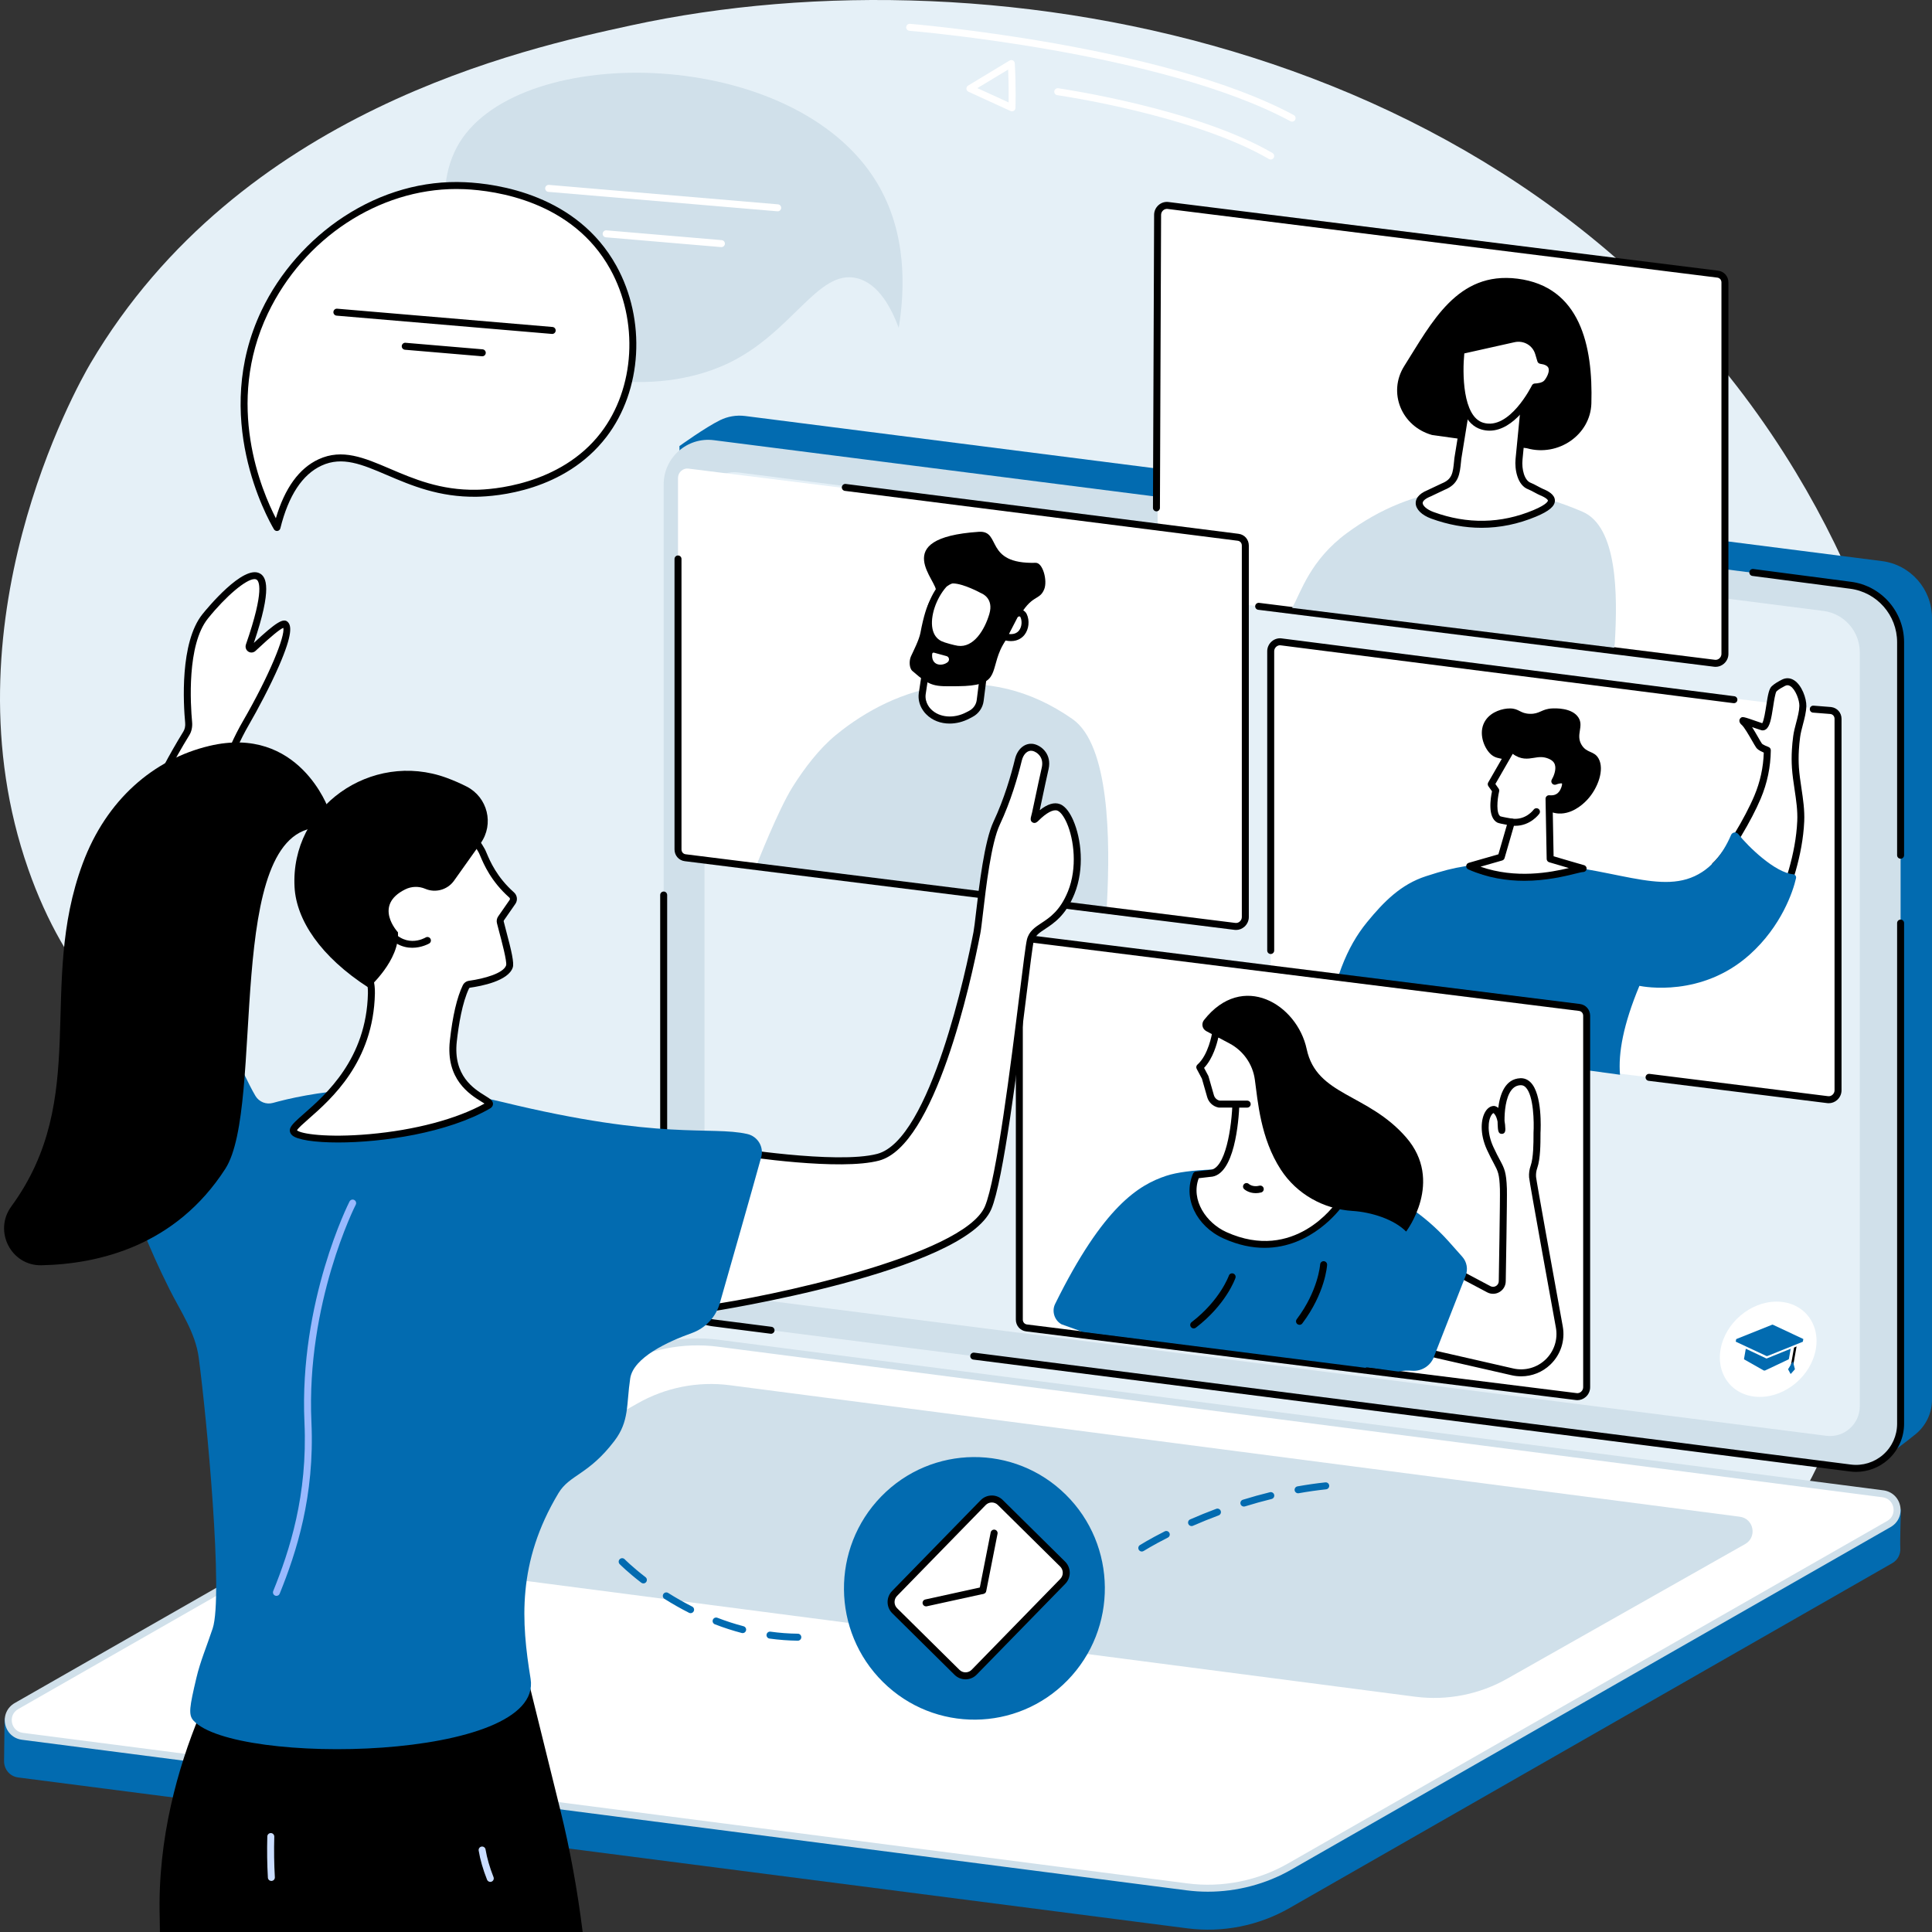 <?xml version="1.0" encoding="UTF-8"?>
<svg width="201px" height="201px" viewBox="0 0 201 201" version="1.1" xmlns="http://www.w3.org/2000/svg" xmlns:xlink="http://www.w3.org/1999/xlink">
    <rect x="0" y="0" width="201" height="201" fill="#333333" stroke="none"/>
    <title>06</title>
    <g id="Page-1" stroke="none" stroke-width="1" fill="none" fill-rule="evenodd">
        <g id="Group">
            <path d="M9.418,37.796 C24.949,11.496 54.509,5.066 65.658,2.641 C103.6,-5.612 159.743,4.305 186.831,49.131 C210.605,88.473 197.367,130.493 195.449,136.254 C192.232,145.916 184.727,170.553 159.927,182.934 C121.4,202.166 72.651,200.989 53.047,178.515 C43.379,167.433 51.385,161.204 41.241,140.256 C27.655,112.201 10.793,112.875 2.936,90.413 C-5.933,65.056 7.982,40.228 9.418,37.796" id="Fill-3" fill="#E5F0F7"></path>
            <path d="M93.501,34.104 C94.164,30.044 94.345,24.194 91.251,19.035 C82.696,4.767 54.231,4.336 47.802,14.841 C44.539,20.173 46.879,28.441 51.015,33.234 C57.13,40.322 68.384,41.216 75.583,37.878 C82.437,34.701 85.055,27.946 89.152,28.943 C91.429,29.498 92.756,32.105 93.501,34.104" id="Fill-4" fill="#D0E0EA"></path>
            <path d="M80.909,21.984 C80.898,21.984 80.888,21.984 80.877,21.983 L57.051,19.96 C56.851,19.943 56.703,19.767 56.72,19.567 C56.737,19.367 56.917,19.221 57.112,19.236 L80.939,21.259 C81.139,21.276 81.287,21.452 81.27,21.652 C81.254,21.841 81.096,21.984 80.909,21.984" id="Fill-5" fill="#FFFFFF"></path>
            <path d="M75.053,25.708 C75.043,25.708 75.032,25.708 75.022,25.707 L63.034,24.689 C62.834,24.672 62.686,24.496 62.703,24.296 C62.72,24.096 62.898,23.946 63.095,23.965 L75.083,24.983 C75.283,25 75.431,25.176 75.414,25.376 C75.398,25.565 75.239,25.708 75.053,25.708" id="Fill-6" fill="#FFFFFF"></path>
            <path d="M28.813,54.879 C28.279,53.975 22.294,43.435 27.546,32.441 C31.234,24.722 39.441,18.912 48.364,19.319 C49.869,19.388 59.362,19.822 63.799,27.817 C66.787,33.201 66.557,40.35 62.795,45.245 C58.323,51.063 50.704,51.3 49.575,51.318 C41.672,51.441 37.78,46.044 33.301,48.11 C30.561,49.374 29.376,52.613 28.813,54.879" id="Fill-7" fill="#FFFFFF"></path>
            <path d="M47.478,19.663 C39.41,19.663 31.613,24.77 27.874,32.598 C23.357,42.052 27.25,51.117 28.699,53.916 C29.629,50.777 31.124,48.715 33.149,47.78 C35.607,46.647 37.893,47.624 40.54,48.755 C43.016,49.813 45.816,51.017 49.57,50.954 C50.986,50.932 58.266,50.542 62.507,45.024 C66.072,40.386 66.472,33.383 63.482,27.993 C59.565,20.936 51.593,19.83 48.347,19.682 C48.057,19.669 47.768,19.663 47.478,19.663 Z M28.813,55.242 C28.686,55.242 28.567,55.176 28.501,55.064 C27.813,53.898 21.929,43.357 27.219,32.284 C29.081,28.385 32.127,24.92 35.794,22.528 C39.681,19.993 44.032,18.755 48.38,18.957 C51.748,19.11 60.022,20.263 64.116,27.64 C67.243,33.276 66.818,40.606 63.082,45.467 C58.75,51.104 51.653,51.648 49.581,51.681 C45.678,51.736 42.797,50.51 40.255,49.424 C37.664,48.316 35.618,47.442 33.453,48.44 C31.455,49.362 30.012,51.558 29.166,54.967 C29.13,55.11 29.012,55.217 28.866,55.239 C28.848,55.241 28.831,55.242 28.813,55.242 L28.813,55.242 Z" id="Fill-8" fill="#000000"></path>
            <polyline id="Fill-9" fill="#FFFFFF" points="57.448 34.379 35.049 32.477 57.448 34.379"></polyline>
            <path d="M57.449,34.742 C57.439,34.742 57.428,34.742 57.418,34.741 L35.018,32.839 C34.819,32.822 34.67,32.646 34.687,32.447 C34.704,32.246 34.883,32.097 35.08,32.116 L57.479,34.017 C57.679,34.034 57.827,34.21 57.81,34.41 C57.794,34.599 57.635,34.742 57.449,34.742" id="Fill-10" fill="#000000"></path>
            <polyline id="Fill-11" fill="#FFFFFF" points="50.174 36.704 42.16 36.024 50.174 36.704"></polyline>
            <path d="M50.175,37.067 C50.164,37.067 50.154,37.067 50.144,37.066 L42.129,36.386 C41.93,36.369 41.782,36.193 41.798,35.993 C41.815,35.793 41.992,35.643 42.191,35.662 L50.205,36.342 C50.405,36.359 50.553,36.535 50.536,36.735 C50.52,36.924 50.361,37.067 50.175,37.067" id="Fill-12" fill="#000000"></path>
            <path d="M196.132,151.629 L77.523,135.121 C74.546,134.741 72.314,132.205 72.314,129.2 L70.687,46.407 C70.687,46.407 73.391,44.457 74.923,43.709 C75.702,43.329 76.6,43.162 77.534,43.281 L195.791,58.374 C198.769,58.754 201,61.29 201,64.294 L201,145.613 C201,147.067 200.336,148.35 199.308,149.196 C198.362,149.975 196.132,151.629 196.132,151.629" id="Fill-13" fill="#026BB0"></path>
            <path d="M192.513,152.728 L74.257,137.636 C71.279,137.256 69.047,134.719 69.047,131.715 L69.047,50.397 C69.047,47.602 71.498,45.443 74.268,45.796 L192.524,60.888 C195.501,61.268 197.734,63.805 197.734,66.809 L197.734,148.127 C197.734,150.922 195.283,153.082 192.513,152.728" id="Fill-14" fill="#D0E0EA"></path>
            <path d="M197.734,89.338 C197.533,89.338 197.37,89.176 197.37,88.976 L197.37,66.809 C197.37,63.995 195.268,61.605 192.478,61.249 L182.313,59.918 C182.115,59.892 181.975,59.709 182.001,59.51 C182.027,59.311 182.214,59.171 182.408,59.197 L192.571,60.528 C195.721,60.93 198.096,63.63 198.096,66.809 L198.096,88.976 C198.096,89.176 197.933,89.338 197.734,89.338" id="Fill-15" fill="#000000"></path>
            <path d="M189.999,149.376 L77.083,134.965 C74.917,134.689 73.294,132.845 73.294,130.66 L73.294,52.221 C73.294,50.354 74.931,48.912 76.781,49.148 L189.698,63.559 C191.863,63.835 193.486,65.68 193.486,67.864 L193.486,146.304 C193.486,148.17 191.849,149.612 189.999,149.376" id="Fill-16" fill="#E5F0F7"></path>
            <path d="M80.218,138.76 C80.202,138.76 80.187,138.759 80.172,138.757 L74.211,137.996 C71.06,137.594 68.684,134.894 68.684,131.715 L68.684,93.116 C68.684,92.915 68.847,92.752 69.047,92.752 C69.248,92.752 69.41,92.915 69.41,93.116 L69.41,131.715 C69.41,134.529 71.513,136.919 74.303,137.275 L80.263,138.036 C80.462,138.062 80.603,138.244 80.578,138.443 C80.555,138.626 80.398,138.76 80.218,138.76" id="Fill-17" fill="#000000"></path>
            <path d="M193.099,153.129 C192.888,153.129 192.677,153.116 192.467,153.088 L101.261,141.448 C101.062,141.423 100.92,141.242 100.946,141.043 C100.971,140.843 101.154,140.703 101.352,140.727 L192.559,152.368 C193.776,152.524 195.001,152.147 195.922,151.335 C196.843,150.525 197.37,149.355 197.37,148.127 L197.37,96.033 C197.37,95.833 197.533,95.671 197.734,95.671 C197.933,95.671 198.096,95.833 198.096,96.033 L198.096,148.127 C198.096,149.564 197.479,150.932 196.401,151.881 C195.484,152.69 194.307,153.129 193.099,153.129" id="Fill-18" fill="#000000"></path>
            <path d="M123.522,200.619 L1.901,184.923 C0.949,184.8 0.412,184.003 0.424,183.205 C0.433,182.655 0.477,178.781 0.477,178.781 L64.785,141.991 C68.007,140.149 72.176,139.437 75.856,139.909 L195.941,155.411 C196.665,155.505 197.284,155.974 197.57,156.645 L197.763,157.097 C197.763,157.097 197.66,160.329 197.702,161.083 C197.735,161.673 197.47,162.283 196.852,162.635 L134.158,198.508 C130.937,200.35 127.203,201.091 123.522,200.619" id="Fill-19" fill="#026BB0"></path>
            <path d="M123.522,196.308 L2.336,180.641 C0.727,180.434 0.304,178.299 1.712,177.495 L64.069,141.853 C67.291,140.011 71.025,139.27 74.706,139.742 L195.892,155.409 C197.501,155.615 197.924,157.75 196.515,158.555 L134.158,194.197 C130.937,196.039 127.203,196.779 123.522,196.308" id="Fill-20" fill="#FFFFFF"></path>
            <path d="M123.569,195.948 C127.148,196.407 130.845,195.672 133.979,193.882 L196.335,158.24 C196.947,157.89 197.069,157.281 196.979,156.828 C196.889,156.375 196.544,155.858 195.846,155.77 L74.659,140.103 C71.081,139.644 67.383,140.377 64.249,142.169 L1.892,177.81 C1.281,178.16 1.159,178.768 1.249,179.222 C1.339,179.674 1.683,180.19 2.382,180.281 L123.569,195.948 Z M125.663,196.808 C124.933,196.808 124.202,196.761 123.476,196.668 L2.289,181.001 C1.399,180.887 0.711,180.244 0.537,179.363 C0.362,178.481 0.753,177.625 1.532,177.179 L63.889,141.538 C67.159,139.669 71.016,138.904 74.751,139.382 L195.938,155.049 C196.828,155.163 197.516,155.806 197.691,156.687 C197.865,157.568 197.475,158.425 196.695,158.87 L134.339,194.512 C131.705,196.018 128.689,196.808 125.663,196.808 L125.663,196.808 Z" id="Fill-21" fill="#D0E0EA"></path>
            <path d="M147.249,176.524 L42.165,162.84 C40.712,162.653 40.33,160.724 41.602,159.997 L66.31,146.017 C69.22,144.354 72.593,143.685 75.916,144.112 L181.001,157.795 C182.454,157.982 182.836,159.91 181.565,160.637 L156.856,174.617 C153.946,176.28 150.574,176.949 147.249,176.524" id="Fill-22" fill="#D0E0EA"></path>
            <path d="M178.381,69.006 L121.182,61.86 C120.748,61.806 120.435,61.443 120.435,60.998 L120.435,22.347 C120.435,21.772 120.95,21.306 121.51,21.376 L178.709,28.521 C179.142,28.576 179.457,28.939 179.457,29.384 L179.457,68.034 C179.457,68.61 178.941,69.075 178.381,69.006" id="Fill-23" fill="#FFFFFF"></path>
            <path d="M178.492,69.376 C178.44,69.376 178.388,69.373 178.336,69.366 L130.903,63.441 C130.704,63.416 130.564,63.234 130.588,63.035 C130.613,62.836 130.799,62.696 130.993,62.72 L178.426,68.645 C178.589,68.664 178.752,68.611 178.88,68.497 C179.016,68.377 179.094,68.209 179.094,68.034 L179.094,29.384 C179.094,29.12 178.917,28.913 178.664,28.882 L121.465,21.737 C121.304,21.718 121.139,21.771 121.01,21.885 C120.875,22.005 120.797,22.173 120.797,22.347 L120.676,52.837 C120.676,53.037 120.514,53.199 120.314,53.199 C120.313,53.199 120.313,53.199 120.312,53.199 C120.112,53.198 119.949,53.035 119.951,52.834 L120.071,22.346 C120.071,21.965 120.238,21.598 120.53,21.34 C120.815,21.088 121.19,20.97 121.555,21.016 L178.753,28.161 C179.372,28.238 179.82,28.752 179.82,29.384 L179.82,68.034 C179.82,68.417 179.653,68.784 179.361,69.042 C179.116,69.258 178.807,69.376 178.492,69.376" id="Fill-24" fill="#000000"></path>
            <path d="M134.434,63.245 C135.352,61.601 136.305,58.27 140.135,55.454 C146.996,50.408 155.216,49.196 164.629,53.232 C168.277,54.796 168.301,61.826 168.001,66.899 C168.001,66.9 167.936,67.388 167.936,67.388 C167.936,67.388 134.432,63.247 134.434,63.245" id="Fill-25" fill="#D0E0EA"></path>
            <path d="M148.985,45.255 C145.796,44.358 144.36,40.825 146.099,38.074 C148.958,33.553 151.612,28.204 157.872,28.993 C164.398,29.816 165.737,35.959 165.562,41.975 C165.466,45.235 162.116,47.553 158.854,46.635 L148.985,45.255" id="Fill-26" fill="#000000"></path>
            <path d="M158.913,38.78 L158.035,47.787 C157.937,48.8 158.215,50.246 159.14,50.576 C159.405,50.67 160.096,51.079 160.366,51.19 C161.959,51.842 161.712,52.554 159.671,53.408 C156.687,54.656 153.055,55.08 149.024,53.613 C147.675,53.122 146.916,52.037 148.677,51.322 L150.148,50.626 C151.522,50.069 151.516,49.173 151.671,47.704 L153.078,38.999 L158.913,38.78" id="Fill-27" fill="#FFFFFF"></path>
            <path d="M153.389,39.351 L152.029,47.762 L152.002,48.033 C151.871,49.334 151.768,50.361 150.284,50.963 L148.832,51.65 C148.3,51.867 148.008,52.115 148.011,52.34 C148.017,52.599 148.408,53.002 149.148,53.272 C152.664,54.551 156.157,54.484 159.531,53.073 C161.025,52.448 161.041,52.097 161.041,52.082 C161.04,52.005 160.87,51.789 160.228,51.526 C160.087,51.468 159.871,51.353 159.642,51.23 C159.416,51.11 159.136,50.96 159.018,50.918 C157.846,50.501 157.573,48.796 157.674,47.752 L158.511,39.159 L153.389,39.351 Z M154.136,54.911 C152.403,54.911 150.654,54.593 148.9,53.954 C147.916,53.596 147.297,52.983 147.286,52.354 C147.279,51.964 147.491,51.411 148.54,50.985 L149.993,50.298 C151.09,49.853 151.153,49.22 151.281,47.96 L151.31,47.666 L152.721,38.941 C152.748,38.77 152.892,38.643 153.065,38.636 L158.899,38.417 C159.007,38.413 159.105,38.455 159.177,38.531 C159.249,38.607 159.284,38.711 159.274,38.815 L158.397,47.822 C158.299,48.822 158.596,49.997 159.262,50.234 C159.43,50.294 159.699,50.437 159.983,50.589 C160.186,50.697 160.397,50.81 160.503,50.854 C161.044,51.075 161.764,51.444 161.767,52.079 C161.769,52.663 161.165,53.176 159.811,53.743 C157.949,54.522 156.053,54.911 154.136,54.911 L154.136,54.911 Z" id="Fill-28" fill="#000000"></path>
            <path d="M157.482,35.249 L152.011,36.471 C152.011,36.471 151.157,43.434 154.218,44.331 C157.28,45.229 159.7,40.261 159.7,40.261 C159.7,40.261 160.531,40.259 160.91,39.853 C161.29,39.446 162.287,37.754 160.294,37.489 L160.066,36.735 C159.735,35.629 158.629,34.993 157.482,35.249" id="Fill-29" fill="#FFFFFF"></path>
            <path d="M152.343,36.769 C152.141,38.782 152.151,43.346 154.32,43.983 C157.054,44.785 159.351,40.148 159.374,40.101 C159.434,39.977 159.56,39.898 159.699,39.897 C159.874,39.896 160.425,39.84 160.645,39.605 C160.884,39.348 161.242,38.695 161.103,38.305 C161.018,38.067 160.729,37.914 160.245,37.849 C160.104,37.83 159.986,37.73 159.946,37.594 L159.72,36.84 C159.444,35.922 158.516,35.39 157.561,35.603 L152.343,36.769 Z M154.973,44.805 C154.694,44.805 154.409,44.766 154.116,44.68 C150.797,43.707 151.614,36.723 151.651,36.427 C151.669,36.274 151.782,36.15 151.932,36.116 L157.402,34.895 C158.733,34.597 160.028,35.344 160.414,36.631 L160.576,37.169 C161.366,37.334 161.671,37.737 161.786,38.06 C162.079,38.878 161.426,39.831 161.175,40.101 C160.828,40.472 160.251,40.58 159.928,40.611 C159.475,41.468 157.543,44.805 154.973,44.805 L154.973,44.805 Z" id="Fill-30" fill="#000000"></path>
            <path d="M128.485,96.38 L71.286,89.235 C70.853,89.18 70.538,88.818 70.538,88.373 L70.538,49.722 C70.538,49.147 71.054,48.681 71.613,48.751 L128.812,55.896 C129.246,55.95 129.561,56.313 129.561,56.758 L129.561,95.409 C129.561,95.985 129.045,96.45 128.485,96.38" id="Fill-31" fill="#FFFFFF"></path>
            <path d="M78.694,90.041 C78.694,90.041 80.956,84.253 82.471,81.852 C83.687,79.922 85.215,77.906 86.954,76.476 C93.259,71.294 102.581,68.504 111.585,74.813 C115.43,77.507 115.518,87.395 115.162,94.039 C115.162,94.041 115.13,94.588 115.13,94.588 L78.694,90.041" id="Fill-32" fill="#D0E0EA"></path>
            <path d="M101.975,72.881 L102.904,65.561 L96.597,67.87 L95.948,72.164 C95.791,73.317 96.633,74.071 96.633,74.071 C97.662,75.102 99.347,75.138 100.701,74.426 L101.014,74.261 C101.538,73.987 101.902,73.465 101.975,72.881" id="Fill-33" fill="#FFFFFF"></path>
            <path d="M96.924,68.137 L96.306,72.218 C96.179,73.152 96.849,73.776 96.877,73.802 C97.74,74.665 99.238,74.785 100.532,74.105 L100.845,73.941 C101.262,73.721 101.557,73.298 101.615,72.836 L102.469,66.107 L96.924,68.137 Z M98.796,75.278 C97.869,75.278 97.004,74.957 96.378,74.328 C96.351,74.306 95.408,73.444 95.588,72.115 L96.238,67.816 C96.258,67.685 96.348,67.574 96.473,67.529 L102.78,65.22 C102.898,65.176 103.031,65.197 103.131,65.277 C103.23,65.356 103.28,65.481 103.264,65.606 L102.335,72.927 C102.246,73.632 101.815,74.25 101.183,74.583 L100.869,74.748 C100.192,75.104 99.477,75.278 98.796,75.278 L98.796,75.278 Z" id="Fill-34" fill="#000000"></path>
            <path d="M101.831,55.328 C104.237,55.166 102.333,58.704 107.754,58.554 C108.493,58.533 108.997,60.409 108.639,61.3 C108.137,62.549 107.329,61.751 105.915,64.391 C104.923,66.245 104.41,66.85 104.069,67.629 C103.016,70.045 103.93,71.352 99.663,71.391 C97.21,71.413 96.841,71.486 94.924,69.807 C94.579,69.506 94.573,68.722 94.775,68.282 C95.033,67.719 95.619,66.574 95.758,65.844 C96.458,62.123 97.137,62.086 97.357,61.543 C97.744,60.584 92.229,55.972 101.831,55.328" id="Fill-35" fill="#000000"></path>
            <path d="M103.279,63.969 C102.669,66.054 101.333,67.783 99.601,67.546 C99.238,67.496 98.173,67.217 97.798,67.036 C95.792,66.067 96.543,62.668 98.185,60.815 C98.286,60.7 98.798,60.331 99.147,60.335 C100.352,60.348 102.213,61.377 102.213,61.377 C102.213,61.377 103.857,61.997 103.279,63.969" id="Fill-36" fill="#FFFFFF"></path>
            <path d="M99.14,60.698 C98.953,60.698 98.55,60.958 98.455,61.057 C97.38,62.272 96.759,64.143 97.012,65.408 C97.137,66.029 97.454,66.466 97.956,66.708 C98.29,66.87 99.308,67.139 99.651,67.186 C101.287,67.414 102.442,65.538 102.931,63.867 C103.395,62.281 102.219,61.769 102.083,61.716 L102.038,61.695 C102.02,61.685 100.241,60.71 99.142,60.698 C99.142,60.698 99.141,60.698 99.14,60.698 Z M99.906,67.93 C99.789,67.93 99.67,67.922 99.552,67.906 C99.148,67.85 98.052,67.561 97.641,67.363 C96.933,67.021 96.47,66.395 96.301,65.551 C96.001,64.06 96.68,61.967 97.914,60.574 C98.061,60.407 98.662,59.972 99.142,59.972 C99.145,59.972 99.147,59.972 99.15,59.972 C100.374,59.985 102.138,60.922 102.367,61.046 C103.046,61.316 104.153,62.278 103.628,64.071 C102.928,66.46 101.492,67.93 99.906,67.93 L99.906,67.93 Z" id="Fill-37" fill="#000000"></path>
            <path d="M104.676,66.278 C106.452,66.669 106.936,64.963 106.489,64.041 C106.301,63.653 105.738,63.682 105.53,64.084 L104.547,65.986 C104.484,66.108 104.548,66.25 104.676,66.278" id="Fill-38" fill="#FFFFFF"></path>
            <path d="M104.969,65.96 C105.427,66.014 105.786,65.888 106.017,65.595 C106.336,65.191 106.341,64.568 106.162,64.199 C106.155,64.182 106.129,64.13 106.045,64.129 C105.988,64.133 105.9,64.159 105.853,64.25 L104.969,65.96 Z M105.173,66.699 C104.999,66.699 104.808,66.679 104.598,66.633 C104.597,66.633 104.597,66.633 104.597,66.633 C104.427,66.595 104.287,66.483 104.213,66.325 C104.137,66.164 104.142,65.98 104.224,65.82 L105.207,63.917 C105.372,63.599 105.691,63.402 106.043,63.402 C106.047,63.402 106.05,63.402 106.055,63.402 C106.387,63.407 106.672,63.586 106.815,63.882 C107.141,64.554 107.045,65.464 106.587,66.045 C106.377,66.311 105.939,66.699 105.173,66.699 L105.173,66.699 Z" id="Fill-39" fill="#000000"></path>
            <path d="M96.981,68.031 C96.864,69.283 98.015,69.342 98.584,68.898 C98.823,68.712 98.759,68.339 98.482,68.262 L97.161,67.899 C97.077,67.875 96.99,67.94 96.981,68.031" id="Fill-40" fill="#FFFFFF"></path>
            <path d="M128.596,96.75 C128.543,96.75 128.492,96.747 128.44,96.74 L71.241,89.595 C70.623,89.519 70.175,89.003 70.175,88.372 L70.175,58.153 C70.175,57.952 70.337,57.79 70.538,57.79 C70.738,57.79 70.901,57.952 70.901,58.153 L70.901,88.372 C70.901,88.637 71.078,88.843 71.331,88.875 L128.53,96.02 C128.692,96.04 128.856,95.986 128.984,95.872 C129.119,95.752 129.197,95.583 129.197,95.409 L129.197,56.758 C129.197,56.494 129.021,56.288 128.768,56.257 L87.899,51.069 C87.701,51.044 87.559,50.862 87.584,50.663 C87.61,50.464 87.795,50.324 87.99,50.349 L128.858,55.536 C129.475,55.612 129.924,56.127 129.924,56.758 L129.924,95.409 C129.924,95.791 129.756,96.158 129.465,96.416 C129.22,96.633 128.91,96.75 128.596,96.75" id="Fill-41" fill="#000000"></path>
            <path d="M190.149,114.405 L132.95,107.26 C132.516,107.207 132.201,106.843 132.201,106.398 L132.201,67.748 C132.201,67.172 132.717,66.706 133.277,66.776 L190.476,73.922 C190.909,73.976 191.224,74.338 191.224,74.784 L191.224,113.434 C191.224,114.01 190.708,114.476 190.149,114.405" id="Fill-42" fill="#FFFFFF"></path>
            <path d="M132.201,99.252 C132.001,99.252 131.838,99.09 131.838,98.89 L131.838,67.747 C131.838,67.365 132.006,66.998 132.297,66.74 C132.582,66.488 132.957,66.37 133.322,66.416 L180.438,72.435 C180.636,72.461 180.777,72.642 180.752,72.841 C180.726,73.04 180.544,73.178 180.346,73.155 L133.231,67.137 C133.072,67.116 132.907,67.171 132.777,67.285 C132.642,67.405 132.564,67.573 132.564,67.747 L132.564,98.89 C132.564,99.09 132.402,99.252 132.201,99.252" id="Fill-43" fill="#000000"></path>
            <path d="M190.258,114.775 C190.207,114.775 190.155,114.772 190.104,114.766 L171.518,112.445 C171.319,112.419 171.178,112.238 171.203,112.039 C171.227,111.839 171.412,111.699 171.608,111.723 L190.194,114.045 C190.356,114.065 190.52,114.011 190.648,113.897 C190.783,113.777 190.861,113.609 190.861,113.434 L190.861,74.784 C190.861,74.52 190.684,74.314 190.431,74.282 L188.619,74.139 C188.419,74.123 188.27,73.948 188.285,73.748 C188.302,73.547 188.477,73.399 188.676,73.414 L190.504,73.559 C191.139,73.639 191.588,74.153 191.588,74.784 L191.588,113.434 C191.588,113.817 191.42,114.183 191.129,114.442 C190.884,114.658 190.573,114.775 190.258,114.775" id="Fill-44" fill="#000000"></path>
            <path d="M186.786,78.028 C186.812,77.563 186.858,77.098 186.92,76.637 C187.057,75.606 187.539,74.47 187.564,73.448 C187.586,72.539 186.735,70.399 185.519,71.047 C185.189,71.224 184.853,71.403 184.578,71.658 C184.077,72.117 184.087,75.765 183.339,75.62 C183.205,75.594 181.304,74.894 181.323,74.979 C181.337,75.04 181.371,75.083 181.418,75.121 C181.882,75.504 182.703,77.135 183.009,77.574 C183.121,77.733 183.468,77.903 183.866,78.056 C183.854,79.189 183.689,80.945 182.849,82.936 C181.849,85.309 179.701,88.913 178.43,90.056 C179.437,91.716 180.729,95.46 184.568,95.501 C184.71,95.213 184.847,94.92 184.976,94.626 C186.224,91.789 187.204,88.55 187.345,85.437 C187.429,83.57 186.915,81.729 186.79,79.863 C186.75,79.252 186.752,78.639 186.786,78.028" id="Fill-45" fill="#FFFFFF"></path>
            <path d="M178.887,90.119 C179.001,90.322 179.12,90.544 179.243,90.776 C180.186,92.557 181.471,94.979 184.345,95.131 C184.445,94.923 184.545,94.704 184.643,94.479 C185.625,92.25 186.826,88.868 186.982,85.421 C187.032,84.326 186.87,83.254 186.7,82.118 C186.592,81.391 186.479,80.638 186.428,79.887 C186.389,79.287 186.386,78.655 186.424,78.007 C186.45,77.552 186.495,77.075 186.56,76.589 C186.621,76.126 186.747,75.647 186.87,75.184 C187.026,74.593 187.188,73.982 187.201,73.439 C187.215,72.868 186.815,71.727 186.255,71.38 C186.067,71.264 185.892,71.26 185.691,71.368 C185.384,71.531 185.067,71.7 184.825,71.925 C184.696,72.078 184.563,72.937 184.476,73.505 C184.277,74.786 184.134,75.587 183.72,75.878 C183.584,75.974 183.429,76.008 183.27,75.977 C183.206,75.964 183.089,75.924 182.619,75.762 C182.522,75.728 182.405,75.687 182.282,75.644 C182.471,75.942 182.677,76.295 182.901,76.685 C183.064,76.97 183.218,77.238 183.307,77.365 C183.31,77.37 183.414,77.494 183.996,77.717 C184.138,77.771 184.231,77.908 184.23,78.059 C184.211,79.785 183.86,81.473 183.184,83.077 C182.234,85.331 180.219,88.756 178.887,90.119 Z M184.568,95.864 C184.567,95.864 184.566,95.864 184.564,95.864 C181.098,95.826 179.596,92.992 178.6,91.117 C178.43,90.794 178.269,90.49 178.12,90.244 C178.03,90.094 178.057,89.902 178.188,89.786 C179.419,88.678 181.562,85.056 182.514,82.794 C183.121,81.354 183.452,79.844 183.499,78.299 C182.968,78.073 182.799,77.905 182.712,77.782 C182.604,77.628 182.451,77.359 182.272,77.047 C181.945,76.479 181.452,75.62 181.187,75.402 C181.071,75.307 181,75.194 180.969,75.06 C180.939,74.93 180.984,74.792 181.082,74.704 C181.28,74.528 181.338,74.548 182.857,75.075 C183.033,75.137 183.228,75.204 183.337,75.24 C183.513,74.975 183.664,73.995 183.758,73.394 C183.928,72.294 184.04,71.659 184.333,71.39 C184.643,71.103 185.018,70.903 185.349,70.727 C185.782,70.496 186.226,70.509 186.637,70.762 C187.464,71.274 187.946,72.677 187.927,73.457 C187.911,74.086 187.739,74.738 187.572,75.37 C187.45,75.832 187.335,76.268 187.28,76.684 C187.217,77.152 187.173,77.611 187.149,78.048 C187.149,78.048 187.149,78.048 187.148,78.048 C187.113,78.666 187.115,79.269 187.152,79.839 C187.201,80.56 187.312,81.297 187.418,82.009 C187.586,83.129 187.759,84.288 187.707,85.454 C187.546,89.013 186.314,92.485 185.307,94.772 C185.17,95.084 185.031,95.384 184.894,95.662 C184.832,95.786 184.706,95.864 184.568,95.864 L184.568,95.864 Z" id="Fill-46" fill="#000000"></path>
            <path d="M168.539,111.814 C168.354,109.551 168.875,106.608 170.559,102.566 C171.042,102.665 177.051,103.783 182.034,99.315 C185.322,96.366 186.54,92.764 186.854,91.364 C186.898,91.167 186.76,90.975 186.56,90.957 C184.665,90.793 181.858,88.064 180.843,86.773 C180.637,86.511 180.226,86.565 180.095,86.872 C179.138,89.099 177.944,90.161 177.094,90.716 C172.936,93.429 167.824,90.007 158.438,89.721 C157.439,89.69 155.256,89.669 152.45,90.114 C151.103,90.327 150.111,90.59 148.35,91.16 C145.762,91.999 143.984,93.786 142.219,95.945 C140.08,98.563 138.774,101.921 137.805,107.602 L168.539,111.814" id="Fill-47" fill="#026BB0"></path>
            <path d="M160.847,84.241 C161.522,84.606 162.06,84.658 162.456,84.635 C163.885,84.554 164.943,83.408 165.155,83.179 C166.249,81.994 166.953,80.047 166.305,78.905 C165.837,78.082 165.074,78.392 164.532,77.473 C163.918,76.428 164.797,75.576 164.224,74.662 C163.563,73.61 161.796,73.69 161.479,73.704 C160.389,73.754 160.19,74.293 159.17,74.265 C158.127,74.236 158.057,73.71 157.098,73.704 C156.336,73.7 155.182,74.025 154.57,74.909 C153.802,76.019 154.252,77.479 154.894,78.252 C155.664,79.178 156.356,78.681 157.506,79.435 C159.498,80.742 158.68,83.07 160.847,84.241" id="Fill-48" fill="#000000"></path>
            <path d="M156.182,89.173 L157.24,85.523 C157.113,85.508 156.059,85.321 155.944,85.259 C155.011,84.761 155.614,82.25 155.614,82.25 L155.145,81.585 L157.281,77.872 C158.848,79.34 159.661,77.898 161.308,78.621 C162.954,79.343 161.759,81.285 161.759,81.285 C161.759,81.285 163.261,80.657 162.78,82.035 C162.415,83.077 161.65,83.142 161.157,83.1 L161.275,89.358 C161.275,89.358 164.149,90.208 164.706,90.361 C163.959,90.326 158.473,92.59 152.903,90.116 L156.182,89.173" id="Fill-49" fill="#FFFFFF"></path>
            <path d="M154.028,90.17 C157.737,91.457 161.313,90.762 163.219,90.309 C162.285,90.036 161.243,89.727 161.172,89.706 C161.019,89.661 160.915,89.523 160.912,89.365 L160.794,83.106 C160.793,83.003 160.835,82.904 160.909,82.834 C160.984,82.764 161.084,82.729 161.188,82.737 C161.623,82.774 162.157,82.715 162.437,81.916 C162.545,81.608 162.505,81.51 162.504,81.509 C162.44,81.475 162.123,81.526 161.898,81.62 C161.753,81.68 161.585,81.641 161.482,81.52 C161.38,81.401 161.367,81.228 161.449,81.094 C161.596,80.854 161.939,80.11 161.768,79.562 C161.683,79.294 161.486,79.095 161.162,78.953 C160.552,78.685 160.076,78.762 159.574,78.846 C158.945,78.948 158.24,79.064 157.38,78.427 L155.575,81.565 L155.91,82.04 C155.97,82.126 155.99,82.232 155.966,82.334 C155.753,83.228 155.65,84.662 156.102,84.931 C156.277,84.987 157.159,85.148 157.281,85.163 C157.387,85.175 157.483,85.233 157.542,85.322 C157.601,85.411 157.619,85.522 157.589,85.624 L156.531,89.274 C156.496,89.393 156.402,89.488 156.282,89.522 L154.028,90.17 Z M158.586,91.636 C156.797,91.636 154.782,91.347 152.756,90.448 C152.615,90.385 152.53,90.244 152.541,90.091 C152.551,89.938 152.656,89.809 152.802,89.767 L155.889,88.879 L156.778,85.813 C156.406,85.747 155.904,85.648 155.774,85.579 C154.748,85.032 155.074,83.026 155.224,82.327 L154.848,81.794 C154.766,81.679 154.76,81.526 154.83,81.404 L156.966,77.69 C157.021,77.595 157.117,77.529 157.227,77.512 C157.338,77.497 157.448,77.531 157.529,77.607 C158.29,78.32 158.779,78.238 159.456,78.129 C160.015,78.037 160.646,77.933 161.454,78.288 C161.974,78.516 162.313,78.873 162.46,79.347 C162.616,79.843 162.519,80.373 162.383,80.78 C162.607,80.777 162.838,80.827 163.01,80.99 C163.269,81.235 163.306,81.627 163.122,82.155 C162.92,82.734 162.48,83.393 161.527,83.464 L161.633,89.085 C162.348,89.297 164.352,89.888 164.802,90.011 C164.981,90.06 165.094,90.236 165.065,90.418 C165.036,90.602 164.876,90.728 164.689,90.725 C164.6,90.719 164.224,90.811 163.867,90.899 C162.776,91.167 160.867,91.636 158.586,91.636 L158.586,91.636 Z" id="Fill-50" fill="#000000"></path>
            <path d="M157.642,85.915 C157.497,85.915 157.347,85.905 157.19,85.883 C156.991,85.854 156.853,85.671 156.88,85.473 C156.909,85.275 157.094,85.136 157.291,85.164 C158.73,85.366 159.546,84.248 159.555,84.237 C159.671,84.073 159.899,84.036 160.061,84.152 C160.223,84.27 160.262,84.496 160.144,84.659 C160.105,84.714 159.227,85.915 157.642,85.915" id="Fill-51" fill="#000000"></path>
            <path d="M163.996,145.298 L106.797,138.153 C106.363,138.099 106.049,137.736 106.049,137.291 L106.049,98.639 C106.049,98.064 106.564,97.598 107.125,97.668 L164.324,104.813 C164.756,104.868 165.071,105.231 165.071,105.677 L165.071,144.327 C165.071,144.902 164.555,145.368 163.996,145.298" id="Fill-52" fill="#FFFFFF"></path>
            <path d="M164.041,144.937 C164.201,144.957 164.367,144.903 164.495,144.789 C164.631,144.669 164.709,144.501 164.709,144.327 L164.709,105.677 C164.709,105.412 164.531,105.205 164.279,105.174 L107.08,98.029 C106.92,98.01 106.754,98.063 106.624,98.177 C106.489,98.297 106.411,98.466 106.411,98.639 L106.411,137.291 C106.411,137.554 106.588,137.761 106.842,137.793 L164.041,144.937 Z M164.106,145.668 C164.055,145.668 164.002,145.665 163.951,145.658 L106.752,138.513 C106.134,138.436 105.686,137.922 105.686,137.291 L105.686,98.639 C105.686,98.257 105.853,97.89 106.144,97.633 C106.429,97.381 106.801,97.263 107.169,97.308 L164.368,104.453 C164.987,104.53 165.434,105.045 165.434,105.677 L165.434,144.327 C165.434,144.709 165.268,145.076 164.976,145.334 C164.731,145.55 164.421,145.668 164.106,145.668 L164.106,145.668 Z" id="Fill-53" fill="#000000"></path>
            <path d="M156.25,117.472 C156.285,118.542 155.488,112.658 158.178,112.538 C160.226,112.447 159.906,117.848 159.906,117.848 C159.899,118.447 159.944,120.388 159.59,121.393 C159.468,121.737 159.419,122.1 159.444,122.463 C159.479,122.965 162.229,138.06 162.229,138.06 C162.747,140.915 160.181,143.37 157.353,142.724 L147.6,140.498 L149.421,131.232 L154.889,134.129 C155.525,134.465 156.29,134.003 156.29,133.284 C156.29,133.284 156.441,124.604 156.411,123.688 C156.332,121.396 156.044,121.681 155.032,119.473 C154.021,117.264 154.678,115.416 155.43,115.423 C155.43,115.423 156.188,115.589 156.25,117.472" id="Fill-54" fill="#FFFFFF"></path>
            <path d="M148.024,140.221 L157.435,142.371 C158.643,142.646 159.899,142.299 160.794,141.443 C161.69,140.586 162.092,139.346 161.871,138.124 C161.59,136.578 159.117,122.994 159.082,122.488 C159.053,122.074 159.108,121.665 159.248,121.272 C159.54,120.443 159.541,118.866 159.542,118.108 C159.542,118.003 159.542,117.913 159.543,117.843 C159.603,116.808 159.574,113.981 158.729,113.123 C158.571,112.962 158.403,112.893 158.194,112.901 C157.802,112.918 157.487,113.091 157.233,113.426 C156.642,114.202 156.519,115.657 156.527,116.61 C156.572,116.854 156.603,117.135 156.613,117.46 C156.627,117.887 156.396,117.96 156.257,117.965 C155.856,117.979 155.838,117.586 155.811,116.935 C155.809,116.866 155.806,116.787 155.805,116.698 C155.684,116.082 155.468,115.866 155.374,115.799 C155.32,115.823 155.246,115.885 155.17,116.002 C154.795,116.58 154.695,117.865 155.362,119.322 C155.638,119.925 155.861,120.34 156.039,120.673 C156.516,121.565 156.713,121.936 156.773,123.675 C156.805,124.589 156.659,132.936 156.653,133.29 C156.653,133.751 156.414,134.172 156.015,134.413 C155.616,134.654 155.131,134.668 154.719,134.449 L149.683,131.781 L148.024,140.221 Z M158.258,143.19 C157.93,143.19 157.6,143.154 157.273,143.079 L147.176,140.774 L149.159,130.682 L155.058,133.807 C155.246,133.907 155.458,133.901 155.64,133.791 C155.822,133.681 155.927,133.497 155.927,133.284 C155.929,133.191 156.078,124.596 156.047,123.7 C155.994,122.129 155.855,121.871 155.399,121.015 C155.215,120.674 154.988,120.247 154.702,119.625 C153.917,117.909 154.065,116.37 154.561,115.607 C154.792,115.251 155.108,115.058 155.435,115.06 L155.508,115.069 C155.569,115.082 155.711,115.126 155.875,115.263 C156.045,113.87 156.583,112.246 158.162,112.176 C158.567,112.154 158.946,112.308 159.247,112.614 C160.469,113.856 160.293,117.462 160.268,117.868 C160.268,117.92 160.268,118.008 160.268,118.109 C160.267,118.907 160.265,120.568 159.933,121.514 C159.826,121.813 159.784,122.123 159.806,122.438 C159.843,122.853 161.488,131.969 162.585,137.995 C162.851,139.457 162.368,140.942 161.296,141.968 C160.466,142.762 159.377,143.19 158.258,143.19 L158.258,143.19 Z" id="Fill-55" fill="#000000"></path>
            <path d="M152.123,130.738 L150.683,129.119 C148.242,126.406 145.169,124.341 141.737,123.108 L139.391,122.265 C139.209,122.2 125.867,120.828 121.335,122.328 C118.505,123.265 114.805,125.456 109.772,135.659 C109.4,136.412 109.7,137.364 110.433,137.774 L112.63,138.563 L142.219,142.326 C141.224,142.046 145.402,142.712 145.51,142.689 C145.979,142.587 146.458,142.578 146.936,142.61 C147.942,142.679 148.897,142.058 149.22,141.061 L152.484,132.724 C152.748,132.046 152.609,131.277 152.123,130.738" id="Fill-56" fill="#026BB0"></path>
            <path d="M124.191,138.205 C124.083,138.205 123.974,138.155 123.903,138.062 C123.781,137.902 123.812,137.674 123.971,137.552 C126.925,135.289 127.835,132.745 127.845,132.719 C127.91,132.529 128.117,132.428 128.306,132.495 C128.496,132.56 128.596,132.767 128.531,132.957 C128.492,133.069 127.551,135.726 124.412,138.13 C124.346,138.179 124.268,138.205 124.191,138.205" id="Fill-57" fill="#000000"></path>
            <path d="M135.197,137.831 C135.122,137.831 135.045,137.807 134.979,137.758 C134.819,137.637 134.787,137.409 134.908,137.249 C137.148,134.276 137.343,131.578 137.344,131.552 C137.357,131.352 137.53,131.198 137.729,131.211 C137.929,131.224 138.081,131.396 138.069,131.596 C138.062,131.714 137.867,134.526 135.488,137.686 C135.416,137.781 135.307,137.831 135.197,137.831" id="Fill-58" fill="#000000"></path>
            <path d="M127.445,128.516 C134.884,131.871 139.367,125.25 139.367,125.25 C139.491,125.113 139.628,124.993 139.775,124.891 L139.712,124.869 C139.627,124.839 139.542,124.808 139.458,124.775 C136.136,123.49 134.024,120.197 134.105,116.632 L134.153,114.583 L128.59,114.525 C128.59,114.525 128.443,122.019 125.876,122.076 L124.458,122.242 C123.396,124.671 124.949,127.39 127.445,128.516" id="Fill-59" fill="#FFFFFF"></path>
            <path d="M127.593,128.184 C134.659,131.372 138.891,125.306 139.066,125.046 C139.073,125.036 139.081,125.026 139.088,125.018 C135.797,123.628 133.659,120.288 133.742,116.623 L133.781,114.942 L128.942,114.892 C128.877,116.545 128.464,122.355 125.902,122.439 L124.713,122.578 C123.86,124.859 125.507,127.243 127.593,128.184 Z M131.556,129.822 C130.265,129.822 128.841,129.544 127.295,128.847 C124.428,127.553 123.036,124.588 124.126,122.097 C124.177,121.978 124.287,121.896 124.415,121.882 L125.834,121.715 C125.845,121.714 125.857,121.713 125.868,121.713 C127.484,121.678 128.172,117.281 128.227,114.517 C128.231,114.318 128.4,114.16 128.594,114.161 L134.156,114.22 C134.254,114.221 134.346,114.26 134.413,114.331 C134.481,114.4 134.517,114.494 134.515,114.591 L134.469,116.639 C134.39,120.088 136.448,123.221 139.589,124.437 C139.669,124.467 139.75,124.498 139.832,124.527 L139.896,124.55 C140.024,124.595 140.117,124.708 140.135,124.843 C140.153,124.978 140.095,125.112 139.983,125.19 C139.861,125.275 139.749,125.371 139.65,125.479 C139.4,125.832 136.442,129.822 131.556,129.822 L131.556,129.822 Z" id="Fill-60" fill="#000000"></path>
            <path d="M134.557,117.234 L134.411,111.112 C134.549,109.278 133.122,107.702 131.285,107.662 L126.456,107.558 C126.456,107.558 126.081,109.917 124.82,111.029 L125.383,112.089 L125.941,114.037 C126.062,114.462 126.411,114.786 126.844,114.868 L129.756,114.87 L134.557,117.234" id="Fill-61" fill="#FFFFFF"></path>
            <path d="M134.128,115.237 C134.119,115.237 134.11,115.237 134.1,115.236 C133.9,115.221 133.751,115.047 133.765,114.847 L134.048,111.086 C134.108,110.298 133.849,109.542 133.318,108.957 C132.789,108.374 132.064,108.042 131.277,108.026 L126.753,107.928 C126.61,108.587 126.194,110.128 125.269,111.1 L125.704,111.917 C125.716,111.941 125.726,111.965 125.732,111.989 L126.29,113.938 C126.372,114.225 126.597,114.439 126.881,114.504 L129.756,114.507 C129.957,114.507 130.119,114.67 130.119,114.871 C130.118,115.071 129.956,115.233 129.756,115.233 L126.844,115.231 C126.821,115.231 126.799,115.229 126.776,115.225 C126.206,115.117 125.752,114.701 125.592,114.138 L125.045,112.225 L124.5,111.2 C124.421,111.051 124.454,110.867 124.58,110.757 C125.729,109.743 126.093,107.524 126.097,107.502 C126.125,107.323 126.286,107.198 126.463,107.196 L131.292,107.3 C132.281,107.321 133.191,107.736 133.856,108.47 C134.521,109.203 134.847,110.151 134.773,111.14 L134.49,114.901 C134.475,115.092 134.316,115.237 134.128,115.237" id="Fill-62" fill="#000000"></path>
            <path d="M130.643,124.133 C129.894,124.133 129.457,123.731 129.435,123.711 C129.289,123.572 129.283,123.343 129.42,123.197 C129.556,123.052 129.784,123.045 129.93,123.179 C129.952,123.199 130.341,123.532 131.025,123.357 C131.219,123.309 131.416,123.426 131.466,123.621 C131.515,123.815 131.398,124.013 131.204,124.061 C131.001,124.113 130.814,124.133 130.643,124.133" id="Fill-63" fill="#000000"></path>
            <path d="M125.494,107.273 L127.922,108.561 C129.348,109.319 130.327,110.711 130.549,112.312 C130.861,114.549 131.129,118.425 133.259,121.695 C134.908,124.227 137.69,125.791 140.702,125.981 C142.687,126.106 145.036,126.858 146.29,128.128 C146.29,128.128 150.284,122.899 146.272,118.309 C142.26,113.718 136.984,114.018 135.944,109.145 C134.948,104.482 129.268,101.026 125.259,106.126 C124.965,106.5 125.074,107.048 125.494,107.273" id="Fill-64" fill="#000000"></path>
            <path d="M188.911,140.373 C188.428,143.11 185.82,145.33 183.085,145.33 C180.35,145.33 178.524,143.11 179.005,140.373 C179.488,137.636 182.096,135.417 184.831,135.417 C187.566,135.417 189.393,137.636 188.911,140.373" id="Fill-65" fill="#FFFFFF"></path>
            <polyline id="Fill-66" fill="#000000" points="186.91 140.079 186.547 142.137 186.303 142.137 186.645 140.199 186.91 140.079"></polyline>
            <path d="M183.815,141.327 C183.803,141.332 183.793,141.334 183.784,141.336 C183.776,141.334 183.768,141.332 183.758,141.327 L181.629,140.319 L181.625,140.339 L181.45,141.333 C181.442,141.377 181.438,141.415 181.473,141.435 L183.484,142.575 C183.508,142.588 183.536,142.591 183.565,142.586 C183.591,142.591 183.621,142.588 183.648,142.575 L186.061,141.435 C186.103,141.415 186.113,141.377 186.121,141.333 L186.295,140.339 L186.299,140.319 L183.815,141.327" id="Fill-67" fill="#026BB0"></path>
            <path d="M186.529,141.623 L186.035,142.438 C186.029,142.448 186.027,142.458 186.033,142.467 L186.276,142.92 C186.28,142.929 186.288,142.933 186.299,142.933 C186.308,142.933 186.318,142.929 186.325,142.92 L186.728,142.467 C186.735,142.458 186.739,142.448 186.736,142.438 L186.529,141.623" id="Fill-68" fill="#026BB0"></path>
            <path d="M187.604,139.303 L184.453,137.823 C184.424,137.81 184.39,137.81 184.357,137.823 L180.665,139.303 C180.652,139.307 180.628,139.319 180.625,139.331 L180.584,139.568 C180.582,139.58 180.603,139.591 180.613,139.596 L183.776,141.076 C183.806,141.089 183.846,141.089 183.88,141.076 L187.55,139.596 C187.562,139.591 187.566,139.58 187.568,139.568 L187.61,139.331 C187.612,139.319 187.614,139.307 187.604,139.303" id="Fill-69" fill="#026BB0"></path>
            <path d="M60.619,201 C60.085,196.724 59.327,192.486 58.294,188.305 L52.829,166.198 L31.424,169.018 C31.424,169.018 24.768,185.33 28.68,201 L60.619,201" id="Fill-70" fill="#000000"></path>
            <path d="M16.637,201 L45.419,201 C47.832,191.615 49.197,184.729 49.197,184.729 C49.197,184.729 31.663,182.57 25.229,169.831 C25.229,169.831 16.161,183.028 16.615,199.432 C16.63,199.959 16.637,200.482 16.637,201" id="Fill-71" fill="#000000"></path>
            <path d="M28.232,195.687 C28.041,195.687 27.881,195.538 27.87,195.345 C27.79,193.953 27.77,192.512 27.81,191.061 C27.816,190.863 27.977,190.707 28.173,190.707 C28.176,190.707 28.18,190.707 28.183,190.707 C28.383,190.713 28.541,190.88 28.536,191.081 C28.496,192.511 28.516,193.932 28.595,195.303 C28.607,195.504 28.454,195.675 28.254,195.687 C28.246,195.687 28.239,195.687 28.232,195.687" id="Fill-72" fill="#CADDFF"></path>
            <path d="M51.008,195.787 C50.864,195.787 50.727,195.7 50.671,195.558 C50.251,194.501 49.958,193.483 49.8,192.533 C49.767,192.335 49.9,192.147 50.098,192.114 C50.297,192.082 50.483,192.215 50.516,192.413 C50.666,193.313 50.945,194.28 51.345,195.29 C51.419,195.476 51.328,195.687 51.142,195.761 C51.098,195.778 51.053,195.787 51.008,195.787" id="Fill-73" fill="#CADDFF"></path>
            <path d="M14.745,122.319 C13.213,118.434 5.099,99.553 19.389,76.291 C19.598,75.951 19.661,75.542 19.625,75.159 C19.445,73.232 19.062,66.966 21.348,64.121 C23.993,60.831 30.078,55.222 25.933,67.154 C25.835,67.437 26.132,67.644 26.348,67.443 C27.186,66.661 29.335,64.605 29.69,64.973 C30.52,65.836 27.562,71.8 25.592,75.201 C17.997,88.312 22.049,109.042 25.436,116.31 C25.436,116.31 14.911,122.742 14.745,122.319" id="Fill-74" fill="#FFFFFF"></path>
            <path d="M26.475,60.248 C25.614,60.248 23.519,62 21.631,64.349 C19.426,67.093 19.815,73.29 19.987,75.125 C20.033,75.621 19.931,76.103 19.699,76.481 C13.384,86.76 7.436,102.978 14.957,121.869 L14.974,121.913 C16.211,121.415 21.513,118.277 24.972,116.168 C21.424,108.242 17.835,87.868 25.278,75.02 C28.031,70.267 29.691,66.139 29.473,65.321 C29.095,65.473 28.185,66.221 26.765,67.55 L26.595,67.709 C26.376,67.913 26.07,67.944 25.831,67.789 C25.586,67.629 25.489,67.326 25.59,67.035 C27.575,61.32 26.929,60.431 26.684,60.296 C26.626,60.263 26.556,60.248 26.475,60.248 Z M14.782,122.706 C14.724,122.706 14.686,122.692 14.649,122.68 C14.537,122.643 14.449,122.559 14.407,122.453 L14.282,122.138 C13.404,119.931 11.07,114.069 10.743,105.979 C10.331,95.829 13.136,85.776 19.08,76.101 C19.231,75.856 19.296,75.533 19.264,75.193 C19.086,73.289 18.689,66.851 21.065,63.894 C21.494,63.36 25.31,58.701 27.036,59.66 C27.699,60.028 28.345,61.184 26.408,66.89 C28.733,64.724 29.503,64.256 29.951,64.721 C30.291,65.074 30.492,65.911 29.024,69.281 C28.089,71.426 26.8,73.841 25.906,75.384 C18.501,88.167 22.229,108.57 25.765,116.157 L25.902,116.452 L25.625,116.621 C25.6,116.636 23.056,118.19 20.48,119.703 C15.979,122.345 15.092,122.706 14.782,122.706 L14.782,122.706 Z" id="Fill-75" fill="#000000"></path>
            <path d="M75.646,119.673 C75.646,119.673 86.997,121.548 91.361,120.396 C97.504,118.773 101.365,98.431 101.637,97.03 C101.909,95.63 102.447,88.284 103.688,85.642 C104.854,83.16 105.571,80.614 105.95,79.049 C106.179,78.104 106.819,77.653 107.45,77.757 C108.004,77.847 109.056,78.538 108.736,79.945 C108.365,81.574 108.034,83.212 107.731,84.603 C107.635,85.043 107.456,85.456 107.764,85.147 C108.479,84.427 109.414,83.723 110.141,83.996 C111.505,84.511 112.935,89.19 111.444,92.871 C109.952,96.551 107.606,96.113 107.188,97.849 C106.772,99.585 104.52,121.631 102.801,125.655 C100.328,131.44 77.321,135.66 73.838,136.106 C70.354,136.552 75.646,119.673 75.646,119.673" id="Fill-76" fill="#FFFFFF"></path>
            <path d="M75.899,120.082 C74.181,125.631 72.149,134.127 73.377,135.594 C73.484,135.723 73.607,135.768 73.792,135.745 C79.235,135.048 100.242,130.716 102.467,125.512 C103.67,122.697 105.17,110.657 106.066,103.462 C106.441,100.456 106.711,98.285 106.836,97.764 C107.046,96.889 107.678,96.471 108.347,96.03 C109.213,95.46 110.291,94.749 111.108,92.735 C112.096,90.296 111.74,87.343 110.991,85.63 C110.687,84.936 110.322,84.453 110.012,84.335 C109.582,84.174 108.857,84.563 108.02,85.403 C107.941,85.482 107.701,85.725 107.426,85.566 C107.147,85.405 107.224,85.114 107.306,84.806 C107.329,84.72 107.355,84.623 107.376,84.527 C107.488,84.01 107.604,83.46 107.725,82.889 C107.934,81.907 108.148,80.891 108.381,79.865 C108.486,79.406 108.429,79.007 108.21,78.682 C107.985,78.348 107.627,78.154 107.39,78.115 C106.906,78.035 106.47,78.446 106.303,79.134 C105.893,80.826 105.164,83.356 104.017,85.797 C103.117,87.712 102.583,92.285 102.265,95.019 C102.153,95.975 102.065,96.729 101.993,97.099 L101.98,97.168 C100.983,102.31 97.279,119.208 91.454,120.746 C87.421,121.813 77.795,120.38 75.899,120.082 Z M73.705,136.478 C73.353,136.478 73.05,136.335 72.819,136.061 C70.917,133.786 74.845,121.013 75.3,119.564 L75.394,119.263 L75.705,119.315 C75.818,119.333 87.029,121.162 91.269,120.044 C96.824,118.577 100.573,100.615 101.267,97.029 L101.28,96.961 C101.347,96.617 101.434,95.875 101.544,94.935 C101.868,92.158 102.41,87.51 103.359,85.488 C104.481,83.101 105.195,80.622 105.597,78.963 C105.855,77.899 106.642,77.257 107.508,77.398 C107.878,77.459 108.442,77.726 108.813,78.277 C109.042,78.62 109.278,79.201 109.089,80.027 C108.857,81.047 108.643,82.06 108.436,83.039 C108.344,83.47 108.256,83.89 108.17,84.292 C108.979,83.649 109.683,83.436 110.269,83.657 C110.913,83.899 111.379,84.706 111.655,85.339 C112.491,87.248 112.853,90.36 111.781,93.007 C110.878,95.231 109.647,96.044 108.747,96.637 C108.108,97.059 107.685,97.337 107.542,97.934 C107.427,98.415 107.145,100.682 106.787,103.552 C105.886,110.784 104.378,122.888 103.134,125.797 C100.337,132.343 74.145,136.432 73.884,136.466 C73.823,136.474 73.763,136.478 73.705,136.478 L73.705,136.478 Z" id="Fill-77" fill="#000000"></path>
            <path d="M28.393,114.745 C27.697,114.939 26.96,114.645 26.583,114.027 C26.246,113.476 25.697,112.372 25.274,111.496 C24.92,110.762 24.101,110.379 23.311,110.577 L12.377,113.33 C11.506,113.55 10.954,114.401 11.106,115.286 C11.618,118.277 13.191,125.271 17.638,134.141 C18.811,136.479 20.327,138.637 20.673,141.232 C21.521,147.588 23.245,166.045 22.126,169.418 C21.492,171.328 20.84,172.83 20.432,174.564 C19.723,177.571 19.58,178.396 20.124,179 C24.38,183.714 56.602,183.24 55.201,174.651 C54.241,168.77 53.767,162.574 58.096,155.351 C59.266,153.399 61.209,153.468 63.918,149.913 C65.488,147.853 65.154,146.148 65.564,143.411 C65.893,141.22 69.523,139.565 71.971,138.689 C73.382,138.183 74.469,137.039 74.883,135.597 C76.003,131.682 78.205,123.977 79.196,120.383 C79.492,119.312 78.824,118.221 77.739,117.977 C73.927,117.119 68.823,118.682 52.304,114.659 C40.786,111.853 31.515,113.871 28.393,114.745" id="Fill-78" fill="#026BB0"></path>
            <path d="M28.761,166.029 C28.716,166.029 28.67,166.021 28.625,166.003 C28.439,165.927 28.35,165.715 28.425,165.53 C30.118,161.345 32.018,155.57 31.675,147.99 C31.103,135.377 36.312,125.1 36.365,124.998 C36.457,124.82 36.676,124.75 36.854,124.842 C37.032,124.933 37.102,125.153 37.011,125.331 C36.959,125.432 31.838,135.544 32.4,147.957 C32.75,155.677 30.819,161.549 29.098,165.802 C29.041,165.944 28.905,166.029 28.761,166.029" id="Fill-79" fill="#99B9FF"></path>
            <path d="M42.421,83.179 C44.972,83.048 47.398,84.296 48.801,86.431 C49.451,87.421 50.044,88.343 50.168,88.606 C50.45,89.206 51.111,91.234 53.226,93.107 C53.435,93.291 53.48,93.6 53.321,93.829 L52.129,95.544 C52.047,95.663 52.018,95.809 52.051,95.95 C52.253,96.817 53.195,99.955 53.001,100.542 C52.59,101.785 49.702,102.278 48.844,102.398 C48.684,102.42 48.544,102.519 48.474,102.665 C48.223,103.186 47.567,104.672 47.163,108.309 C46.549,113.853 51.828,114.414 50.792,115.012 C43.569,119.182 29.835,119.094 30.542,117.488 C31.123,116.167 38.447,112.423 38.641,103.349 C38.762,97.692 30.854,97.67 35.935,86.63 C37.116,84.063 39.94,83.306 42.421,83.179" id="Fill-80" fill="#FFFFFF"></path>
            <path d="M30.896,117.592 C31.281,117.96 33.993,118.386 38.431,117.994 C43.174,117.573 47.518,116.419 50.404,114.814 C50.308,114.75 50.192,114.678 50.087,114.614 C48.876,113.863 46.356,112.301 46.802,108.269 C47.087,105.704 47.539,103.767 48.147,102.507 C48.27,102.253 48.512,102.077 48.794,102.038 C50.405,101.813 52.382,101.257 52.656,100.429 C52.763,100.045 52.18,97.863 51.931,96.931 C51.829,96.55 51.744,96.232 51.698,96.032 C51.642,95.792 51.691,95.54 51.831,95.337 L53.023,93.622 C53.075,93.546 53.06,93.444 52.986,93.378 C51.083,91.694 50.328,89.907 49.965,89.049 C49.915,88.932 49.874,88.835 49.839,88.762 C49.784,88.643 49.535,88.208 48.498,86.631 C47.165,84.602 44.845,83.414 42.439,83.541 C39.256,83.705 37.179,84.795 36.264,86.781 C33.132,93.587 35.032,96.019 36.869,98.369 C37.942,99.742 39.051,101.161 39.004,103.357 C38.852,110.486 34.459,114.344 32.099,116.415 C31.532,116.914 31.038,117.348 30.896,117.592 Z M35.17,118.86 C32.736,118.86 30.92,118.583 30.401,118.118 C30.162,117.904 30.09,117.614 30.209,117.342 C30.377,116.962 30.872,116.527 31.621,115.869 C33.896,113.871 38.132,110.151 38.278,103.341 C38.32,101.404 37.337,100.147 36.298,98.817 C34.418,96.412 32.287,93.686 35.605,86.477 C36.627,84.257 38.977,82.992 42.402,82.816 C45.065,82.682 47.63,83.988 49.105,86.232 C50.325,88.087 50.454,88.361 50.496,88.451 C50.534,88.532 50.579,88.639 50.633,88.766 C50.975,89.576 51.688,91.26 53.467,92.835 C53.815,93.143 53.881,93.659 53.619,94.036 L52.427,95.752 C52.403,95.786 52.395,95.828 52.405,95.867 C52.45,96.063 52.533,96.373 52.632,96.744 C53.227,98.97 53.501,100.186 53.346,100.657 C52.882,102.056 50.078,102.592 48.895,102.757 C48.853,102.764 48.818,102.788 48.801,102.823 C48.089,104.298 47.713,106.642 47.524,108.349 C47.128,111.925 49.302,113.273 50.47,113.996 C50.985,114.315 51.296,114.507 51.29,114.856 C51.288,114.988 51.232,115.177 50.974,115.327 C46.559,117.875 39.765,118.86 35.17,118.86 L35.17,118.86 Z" id="Fill-81" fill="#000000"></path>
            <path d="M47.24,91.62 L50.005,87.729 C51.424,85.733 50.733,82.948 48.553,81.834 C47.949,81.526 47.241,81.207 46.455,80.92 C38.635,78.056 30.189,83.976 30.645,92.296 C30.832,95.702 33.328,99.522 38.359,102.76 C38.359,102.76 41.607,99.889 41.401,96.991 C41.401,96.991 38.772,94.202 42.164,92.526 C42.813,92.205 43.573,92.184 44.24,92.468 C45.315,92.926 46.563,92.572 47.24,91.62" id="Fill-82" fill="#000000"></path>
            <path d="M42.889,98.604 C41.918,98.604 40.714,98.189 39.732,96.557 C39.628,96.386 39.684,96.161 39.855,96.058 C40.027,95.955 40.25,96.01 40.354,96.182 C41.976,98.877 44.187,97.589 44.281,97.533 C44.453,97.431 44.676,97.486 44.779,97.659 C44.882,97.83 44.826,98.053 44.655,98.156 C44.64,98.165 43.887,98.604 42.889,98.604" id="Fill-83" fill="#000000"></path>
            <path d="M34.184,84.175 C34.184,84.175 31.106,75.393 21.793,77.599 C15.978,78.977 11.068,83.214 8.611,89.818 C3.854,102.598 9.455,114.192 1.174,125.518 C-0.696,128.075 1.147,131.702 4.313,131.635 C10.295,131.508 18.272,129.613 23.437,121.606 C27.669,115.045 23.169,86.226 33.28,86.097 L34.184,84.175" id="Fill-84" fill="#000000"></path>
            <path d="M134.425,12.656 C134.367,12.656 134.307,12.642 134.252,12.612 C120.898,5.407 94.873,3.224 94.611,3.203 C94.411,3.187 94.263,3.012 94.279,2.812 C94.295,2.612 94.474,2.465 94.67,2.479 C94.932,2.5 121.11,4.696 134.597,11.973 C134.774,12.068 134.84,12.288 134.744,12.465 C134.678,12.587 134.554,12.656 134.425,12.656" id="Fill-85" fill="#FFFFFF"></path>
            <path d="M132.201,16.595 C132.139,16.595 132.076,16.579 132.019,16.546 C124.134,11.953 110.135,9.921 109.995,9.901 C109.796,9.873 109.658,9.689 109.686,9.491 C109.714,9.292 109.898,9.155 110.097,9.182 C110.238,9.202 124.377,11.253 132.384,15.918 C132.557,16.019 132.616,16.241 132.515,16.414 C132.447,16.53 132.326,16.595 132.201,16.595" id="Fill-86" fill="#FFFFFF"></path>
            <path d="M101.682,9.169 L104.932,10.656 C104.941,9.942 104.945,8.622 104.884,7.237 L101.682,9.169 Z M105.284,11.58 C105.233,11.58 105.181,11.57 105.133,11.548 L100.756,9.544 C100.633,9.488 100.552,9.369 100.544,9.234 C100.536,9.1 100.603,8.972 100.72,8.903 L105.029,6.301 C105.137,6.236 105.272,6.232 105.384,6.291 C105.497,6.35 105.571,6.464 105.577,6.591 C105.711,8.882 105.648,11.204 105.646,11.228 C105.643,11.349 105.579,11.461 105.476,11.526 C105.417,11.562 105.351,11.58 105.284,11.58 L105.284,11.58 Z" id="Fill-87" fill="#FFFFFF"></path>
            <path d="M91.867,174.996 C86.519,169.711 86.44,161.063 91.691,155.679 C96.942,150.296 105.534,150.217 110.883,155.502 C116.231,160.787 116.31,169.435 111.059,174.818 C105.808,180.201 97.215,180.282 91.867,174.996" id="Fill-88" fill="#026BB0"></path>
            <path d="M110.57,164.519 L101.351,173.969 C100.862,174.47 100.064,174.478 99.567,173.986 L93.082,167.578 C92.585,167.087 92.577,166.283 93.065,165.782 L102.285,156.331 C102.773,155.831 103.572,155.823 104.069,156.314 L110.553,162.723 C111.051,163.214 111.058,164.018 110.57,164.519" id="Fill-89" fill="#FFFFFF"></path>
            <path d="M103.185,156.314 C103.182,156.314 103.179,156.314 103.177,156.314 C102.937,156.316 102.713,156.412 102.545,156.584 L93.326,166.036 C92.977,166.393 92.982,166.969 93.338,167.32 L99.822,173.728 C99.991,173.895 100.214,173.987 100.451,173.987 C100.453,173.987 100.456,173.987 100.458,173.986 C100.699,173.985 100.923,173.888 101.092,173.716 L110.31,164.265 C110.659,163.907 110.653,163.332 110.299,162.981 L103.814,156.574 C103.645,156.405 103.422,156.314 103.185,156.314 Z M100.45,174.713 C100.022,174.713 99.618,174.547 99.311,174.245 L92.827,167.836 C92.19,167.206 92.18,166.171 92.806,165.528 L102.025,156.077 C102.329,155.766 102.736,155.592 103.17,155.588 C103.175,155.587 103.18,155.587 103.186,155.587 C103.614,155.587 104.018,155.754 104.324,156.056 L110.808,162.464 C111.447,163.094 111.457,164.13 110.83,164.773 L101.611,174.223 C101.307,174.535 100.9,174.709 100.465,174.713 C100.461,174.713 100.455,174.713 100.45,174.713 L100.45,174.713 Z" id="Fill-90" fill="#000000"></path>
            <path d="M96.344,167.123 C96.177,167.123 96.027,167.007 95.989,166.838 C95.946,166.641 96.07,166.448 96.267,166.405 L102.151,165.115 C102.346,165.07 102.539,165.198 102.582,165.393 C102.626,165.589 102.502,165.782 102.306,165.825 L96.422,167.114 C96.395,167.12 96.369,167.123 96.344,167.123" id="Fill-91" fill="#000000"></path>
            <path d="M102.253,165.809 C102.23,165.809 102.206,165.806 102.183,165.802 C101.985,165.763 101.858,165.572 101.896,165.376 L103.068,159.43 C103.108,159.234 103.3,159.106 103.495,159.145 C103.692,159.183 103.82,159.374 103.781,159.571 L102.608,165.516 C102.574,165.689 102.423,165.809 102.253,165.809" id="Fill-92" fill="#000000"></path>
            <path d="M66.936,164.734 C66.859,164.734 66.781,164.709 66.715,164.659 C65.288,163.562 64.502,162.761 64.469,162.728 C64.329,162.584 64.332,162.354 64.475,162.214 C64.618,162.073 64.848,162.076 64.988,162.219 C64.996,162.227 65.776,163.02 67.158,164.083 C67.316,164.205 67.347,164.432 67.224,164.592 C67.153,164.685 67.045,164.734 66.936,164.734 Z M71.848,167.83 C71.793,167.83 71.737,167.817 71.685,167.791 C70.822,167.354 69.961,166.866 69.128,166.34 C68.958,166.234 68.907,166.008 69.014,165.839 C69.121,165.669 69.345,165.619 69.515,165.726 C70.329,166.239 71.17,166.717 72.012,167.143 C72.191,167.233 72.263,167.452 72.172,167.631 C72.108,167.757 71.981,167.83 71.848,167.83 Z M77.264,169.905 C77.234,169.905 77.203,169.902 77.171,169.893 C76.239,169.648 75.296,169.343 74.371,168.987 C74.185,168.915 74.091,168.705 74.163,168.518 C74.235,168.33 74.446,168.238 74.632,168.308 C75.532,168.655 76.449,168.952 77.355,169.19 C77.55,169.242 77.666,169.441 77.614,169.634 C77.572,169.798 77.424,169.905 77.264,169.905 Z M83.002,170.693 C83.001,170.693 83,170.693 82.999,170.693 C82.025,170.682 81.036,170.608 80.06,170.473 C79.861,170.446 79.722,170.262 79.749,170.064 C79.778,169.865 79.96,169.727 80.158,169.753 C81.106,169.885 82.064,169.956 83.007,169.966 C83.206,169.968 83.368,170.133 83.365,170.334 C83.363,170.533 83.201,170.693 83.002,170.693 L83.002,170.693 Z" id="Fill-93" fill="#026BB0"></path>
            <path d="M135.049,155.359 C134.877,155.359 134.724,155.235 134.693,155.059 C134.657,154.861 134.789,154.672 134.987,154.637 C135.957,154.465 136.933,154.324 137.886,154.222 C138.084,154.2 138.264,154.345 138.286,154.545 C138.307,154.745 138.163,154.924 137.963,154.945 C137.026,155.046 136.068,155.182 135.114,155.352 C135.092,155.357 135.071,155.359 135.049,155.359 Z M129.41,156.739 C129.255,156.739 129.112,156.639 129.063,156.483 C129.004,156.292 129.111,156.088 129.303,156.029 C130.242,155.738 131.19,155.474 132.122,155.246 C132.316,155.198 132.514,155.317 132.561,155.511 C132.609,155.707 132.49,155.904 132.296,155.951 C131.377,156.177 130.443,156.436 129.518,156.723 C129.482,156.734 129.445,156.739 129.41,156.739 Z M123.966,158.768 C123.827,158.768 123.693,158.687 123.634,158.551 C123.554,158.366 123.637,158.153 123.822,158.072 C124.713,157.683 125.625,157.314 126.534,156.974 C126.72,156.904 126.931,157.001 127,157.189 C127.07,157.376 126.975,157.585 126.787,157.655 C125.89,157.989 124.99,158.354 124.111,158.738 C124.064,158.758 124.015,158.768 123.966,158.768 Z M118.79,161.416 C118.67,161.416 118.552,161.356 118.483,161.247 C118.376,161.078 118.426,160.853 118.595,160.746 C118.634,160.722 119.551,160.142 121.173,159.319 C121.351,159.229 121.571,159.301 121.661,159.48 C121.752,159.659 121.679,159.877 121.5,159.967 C119.913,160.773 118.994,161.354 118.984,161.359 C118.923,161.398 118.856,161.416 118.79,161.416 L118.79,161.416 Z" id="Fill-94" fill="#026BB0"></path>
        </g>
    </g>
</svg>